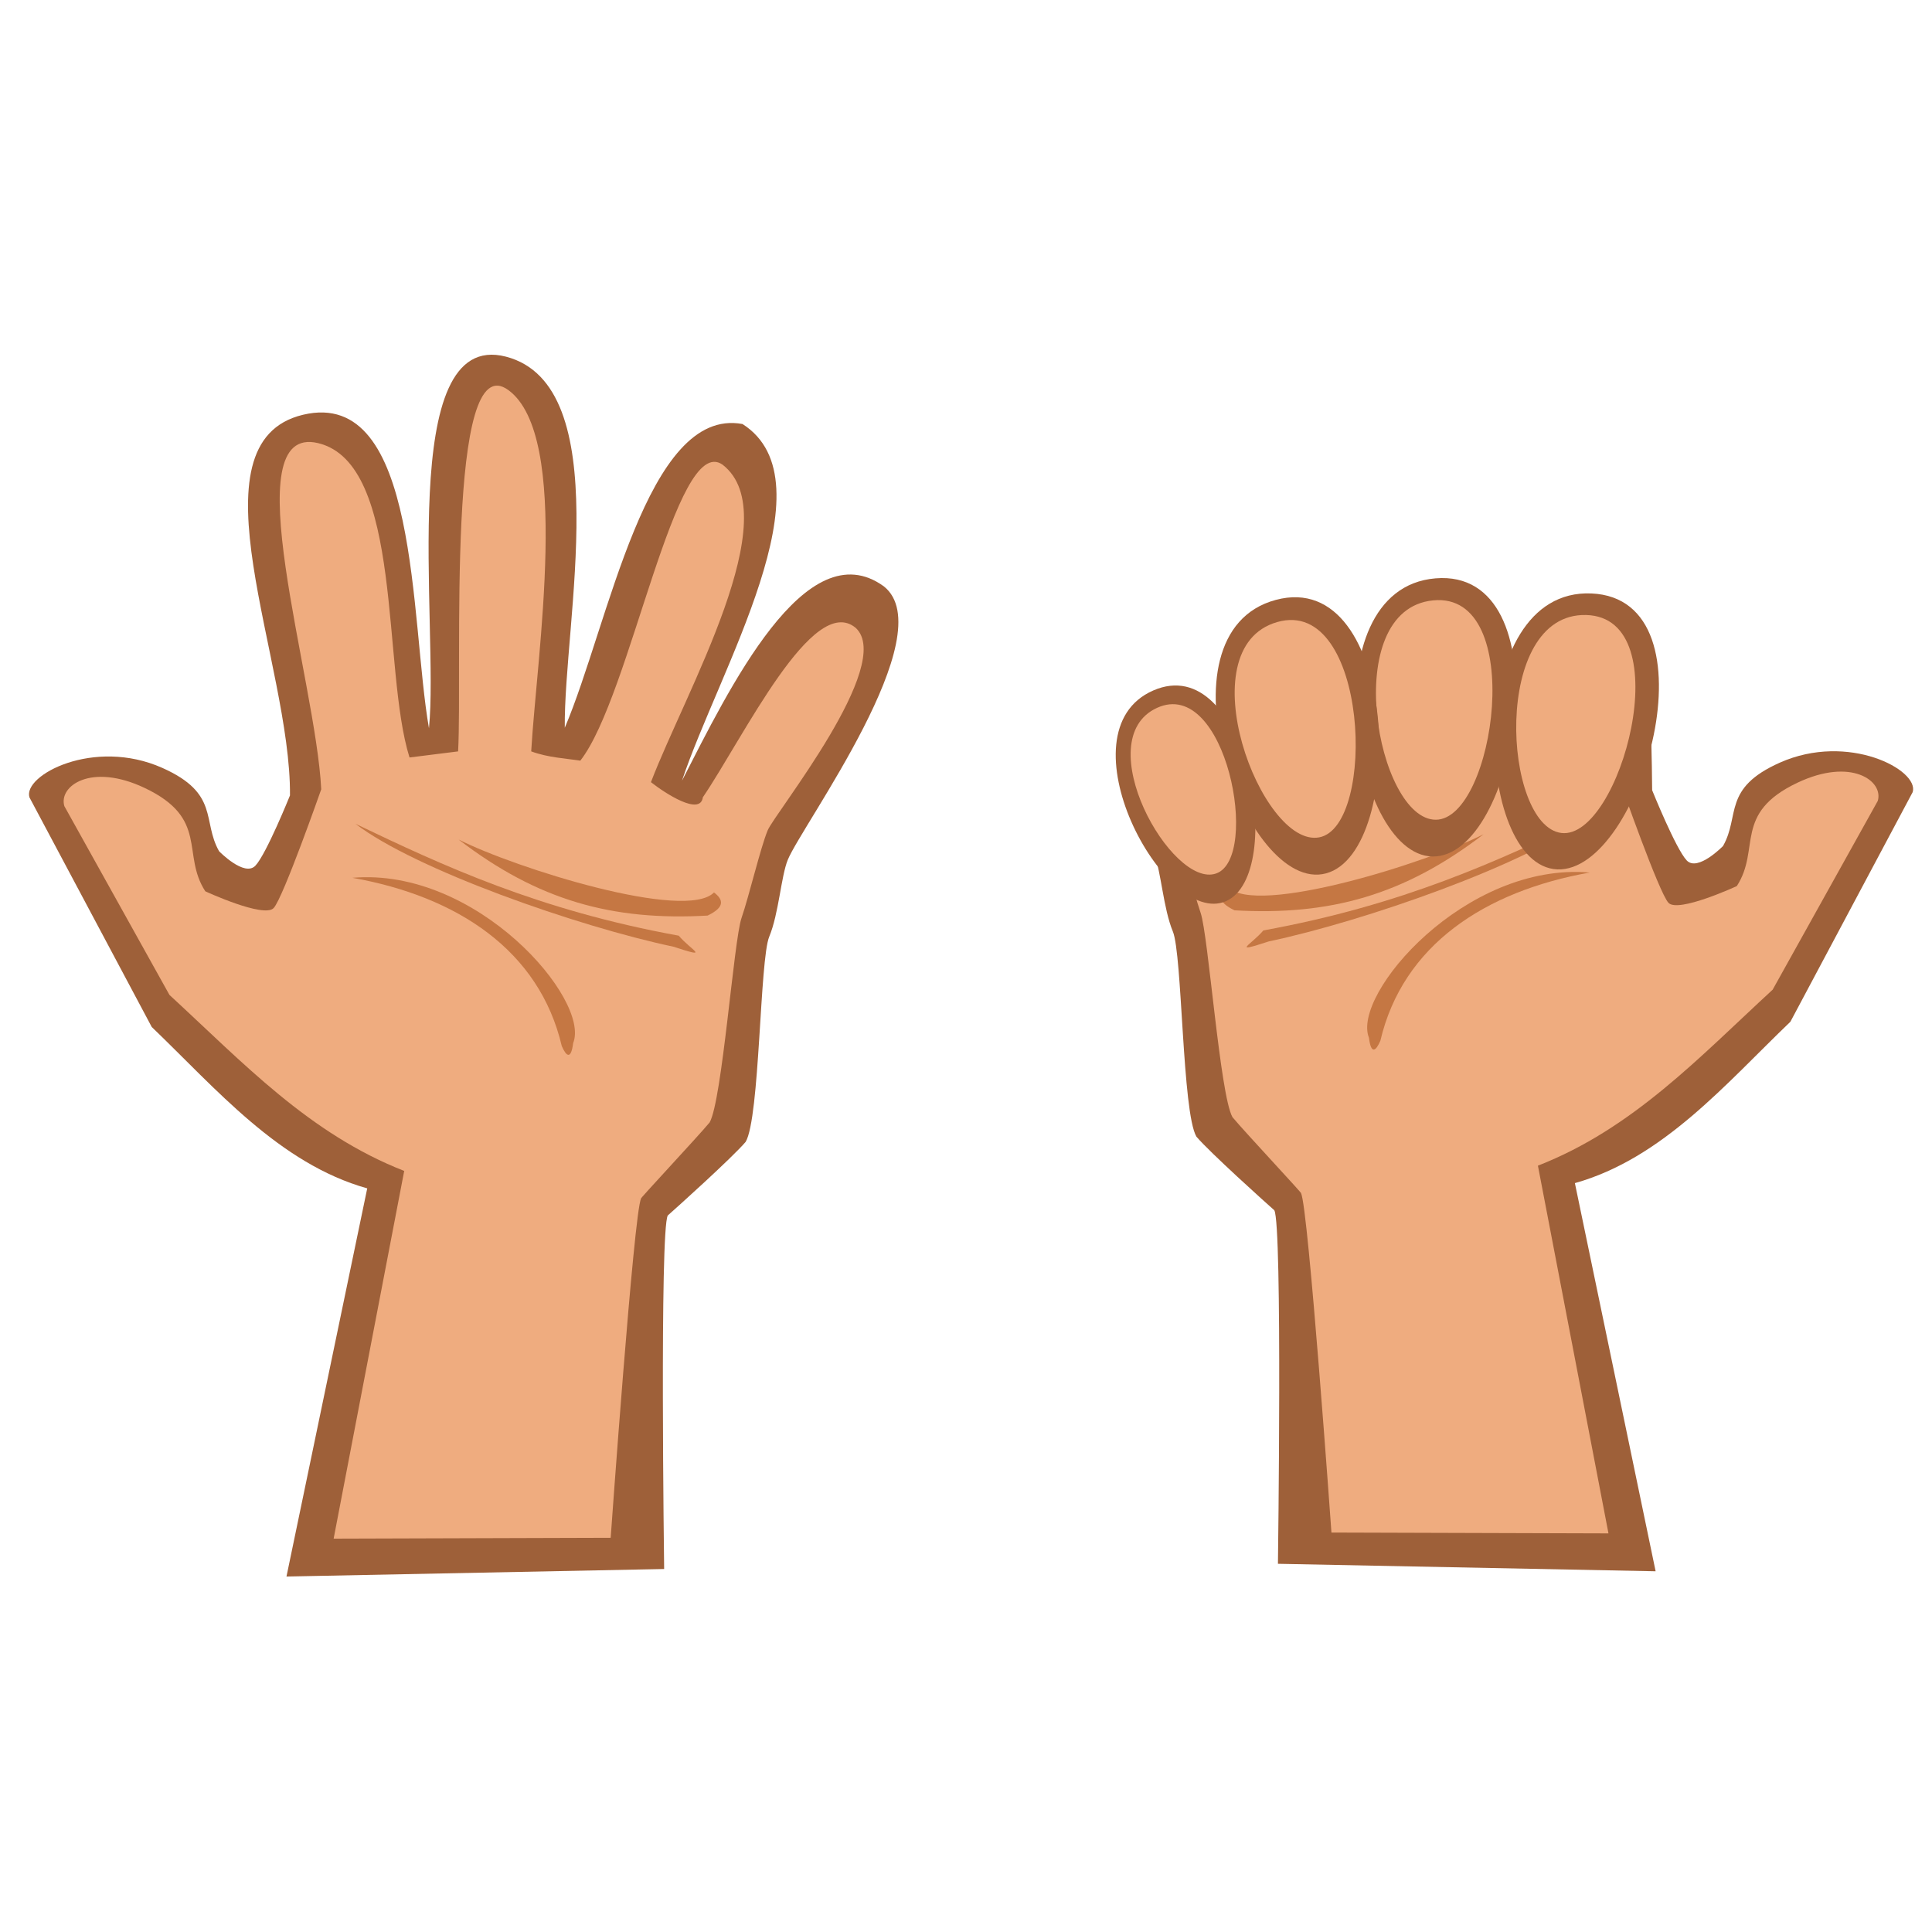 <?xml version="1.0" encoding="UTF-8" standalone="no"?>
<!-- Created with Inkscape (http://www.inkscape.org/) -->

<svg
   xmlns:dc="http://purl.org/dc/elements/1.1/"
   xmlns:cc="http://creativecommons.org/ns#"
   xmlns:rdf="http://www.w3.org/1999/02/22-rdf-syntax-ns#"
   xmlns:svg="http://www.w3.org/2000/svg"
   xmlns="http://www.w3.org/2000/svg"
   xmlns:sodipodi="http://sodipodi.sourceforge.net/DTD/sodipodi-0.dtd"
   xmlns:inkscape="http://www.inkscape.org/namespaces/inkscape"
   width="100"
   height="100"
   id="svg2"
   sodipodi:version="0.32"
   inkscape:version="0.92.4 (5da689c313, 2019-01-14)"
   version="1.0"
   sodipodi:docname="hands-6.svg">
  <defs
     id="defs4" />
  <sodipodi:namedview
     id="base"
     pagecolor="#ffffff"
     bordercolor="#666666"
     borderopacity="1.0"
     inkscape:pageopacity="0.0"
     inkscape:pageshadow="2"
     inkscape:zoom="5.008802"
     inkscape:cx="81.175135"
     inkscape:cy="55.450322"
     inkscape:document-units="px"
     inkscape:current-layer="layer1"
     width="100px"
     height="100px"
     showguides="true"
     inkscape:guide-bbox="true"
     inkscape:window-width="1884"
     inkscape:window-height="1054"
     inkscape:window-x="0"
     inkscape:window-y="0"
     showgrid="true"
     inkscape:snap-global="true"
     inkscape:window-maximized="1">
    <inkscape:grid
       type="xygrid"
       id="grid911" />
  </sodipodi:namedview>
  <g
     inkscape:label="Calque 1"
     inkscape:groupmode="layer"
     id="layer1">
    <path
       style="fill:#9e6039;fill-opacity:1;fill-rule:evenodd;stroke:none;stroke-width:0.817px;stroke-linecap:butt;stroke-linejoin:miter;stroke-opacity:1"
       d="M 14.828,81.601 19.008,61.51 C 14.445,60.229 11.171,56.336 7.854,53.157 L 1.524,41.272 C 1.17,40.13 4.855,38.169 8.397,39.744 c 2.987,1.329 2.05,2.748 2.944,4.317 0,0 1.308,1.344 1.877,0.747 0.568,-0.597 1.791,-3.636 1.791,-3.636 0.062,-6.88 -5.348,-18.278 0.682,-19.706 6.03,-1.428 5.529,10.622 6.512,16.227 0.53,-5.283 -1.748,-20.722 3.984,-19.233 5.732,1.489 2.987,13.723 3.046,19.208 2.278,-5.34 4.23,-16.643 9.199,-15.721 4.68,2.991 -1.247,12.784 -3.133,18.463 2.41,-4.693 6.401,-12.999 10.451,-10.059 3.071,2.451 -4.235,12.34 -4.975,14.154 -0.349,0.856 -0.465,2.786 -0.959,3.976 -0.494,1.19 -0.482,9.361 -1.221,10.622 -0.723,0.844 -3.587,3.417 -4.031,3.809 -0.426,0.747 -0.188,18.299 -0.188,18.299"
       id="path1872"
       sodipodi:nodetypes="ccccscsczczccccszccc"
       inkscape:connector-curvature="0" />
    <path
       style="fill:#efac7f;fill-opacity:1;fill-rule:evenodd;stroke:none;stroke-width:0.817px;stroke-linecap:butt;stroke-linejoin:miter;stroke-opacity:1"
       d="M 17.269,79.64 20.922,60.607 C 15.999,58.683 12.584,55.006 8.771,51.497 L 3.331,41.726 c -0.31,-1.035 1.373,-2.261 4.155,-0.943 3.346,1.586 1.89,3.423 3.141,5.351 0,0 3.041,1.407 3.539,0.865 0.498,-0.542 2.461,-6.145 2.461,-6.145 -0.281,-5.71 -4.59,-18.988 -0.158,-17.917 4.433,1.071 3.284,11.677 4.728,16.27 l 2.515,-0.315 c 0.232,-4.381 -0.643,-21.093 2.607,-18.697 3.25,2.396 1.465,13.694 1.176,18.696 0.86,0.321 1.807,0.366 2.542,0.481 2.612,-3.33 4.92,-17.031 7.364,-15.32 3.389,2.632 -1.916,11.736 -3.708,16.433 0.733,0.577 2.556,1.763 2.686,0.784 2.102,-3.094 5.699,-10.626 7.915,-8.768 2.037,1.89 -4.188,9.579 -4.56,10.48 -0.372,0.901 -0.954,3.371 -1.354,4.539 -0.401,1.168 -1,9.431 -1.648,10.575 -0.634,0.766 -3.731,4.07 -3.549,3.939 -0.374,0.677 -1.574,17.562 -1.574,17.562"
       id="path2760"
       sodipodi:nodetypes="ccccscsczcczcccccczzccc"
       inkscape:connector-curvature="0" />
    <path
       style="color:#000000;font-style:normal;font-variant:normal;font-weight:normal;font-stretch:normal;font-size:medium;line-height:normal;font-family:sans-serif;text-indent:0;text-align:start;text-decoration:none;text-decoration-line:none;text-decoration-style:solid;text-decoration-color:#000000;letter-spacing:normal;word-spacing:normal;text-transform:none;writing-mode:lr-tb;direction:ltr;baseline-shift:baseline;text-anchor:start;white-space:normal;clip-rule:nonzero;display:inline;overflow:visible;visibility:visible;opacity:1;isolation:auto;mix-blend-mode:normal;color-interpolation:sRGB;color-interpolation-filters:linearRGB;solid-color:#000000;solid-opacity:1;fill:#c57743;fill-opacity:1;fill-rule:evenodd;stroke:none;stroke-width:0.882px;stroke-linecap:butt;stroke-linejoin:miter;stroke-miterlimit:4;stroke-dasharray:none;stroke-dashoffset:0;stroke-opacity:1;color-rendering:auto;image-rendering:auto;shape-rendering:auto;text-rendering:auto;enable-background:accumulate"
       d="m 18.396,42.638 c 3.081,2.369 11.521,5.321 16.46,6.363 1.973,0.646 0.923,0.193 0.276,-0.57 C 27.881,47.112 22.93,44.81 18.396,42.638 Z"
       id="path5437"
       inkscape:connector-curvature="0"
       sodipodi:nodetypes="cccc" />
    <path
       style="color:#000000;font-style:normal;font-variant:normal;font-weight:normal;font-stretch:normal;font-size:medium;line-height:normal;font-family:sans-serif;text-indent:0;text-align:start;text-decoration:none;text-decoration-line:none;text-decoration-style:solid;text-decoration-color:#000000;letter-spacing:normal;word-spacing:normal;text-transform:none;writing-mode:lr-tb;direction:ltr;baseline-shift:baseline;text-anchor:start;white-space:normal;clip-rule:nonzero;display:inline;overflow:visible;visibility:visible;opacity:1;isolation:auto;mix-blend-mode:normal;color-interpolation:sRGB;color-interpolation-filters:linearRGB;solid-color:#000000;solid-opacity:1;fill:#c57743;fill-opacity:1;fill-rule:evenodd;stroke:none;stroke-width:0.882px;stroke-linecap:butt;stroke-linejoin:miter;stroke-miterlimit:4;stroke-dasharray:none;stroke-dashoffset:0;stroke-opacity:1;color-rendering:auto;image-rendering:auto;shape-rendering:auto;text-rendering:auto;enable-background:accumulate"
       d="m 23.734,43.452 c 4.11,3.156 7.96,4.219 12.891,3.938 0.909,-0.436 0.822,-0.826 0.331,-1.197 -1.467,1.506 -10.266,-1.248 -13.222,-2.741 z"
       id="path6324"
       inkscape:connector-curvature="0"
       sodipodi:nodetypes="cccc" />
    <path
       style="color:#000000;font-style:normal;font-variant:normal;font-weight:normal;font-stretch:normal;font-size:medium;line-height:normal;font-family:sans-serif;text-indent:0;text-align:start;text-decoration:none;text-decoration-line:none;text-decoration-style:solid;text-decoration-color:#000000;letter-spacing:normal;word-spacing:normal;text-transform:none;writing-mode:lr-tb;direction:ltr;baseline-shift:baseline;text-anchor:start;white-space:normal;clip-rule:nonzero;display:inline;overflow:visible;visibility:visible;opacity:1;isolation:auto;mix-blend-mode:normal;color-interpolation:sRGB;color-interpolation-filters:linearRGB;solid-color:#000000;solid-opacity:1;fill:#c57743;fill-opacity:1;fill-rule:evenodd;stroke:none;stroke-width:0.882px;stroke-linecap:butt;stroke-linejoin:miter;stroke-miterlimit:4;stroke-dasharray:none;stroke-dashoffset:0;stroke-opacity:1;color-rendering:auto;image-rendering:auto;shape-rendering:auto;text-rendering:auto;enable-background:accumulate"
       d="m 18.241,45.435 c 5.433,0.966 9.677,3.761 10.836,8.708 0.224,0.517 0.478,0.748 0.591,-0.158 0.905,-2.238 -4.984,-9.106 -11.427,-8.55 z"
       id="path6326"
       inkscape:connector-curvature="0"
       sodipodi:nodetypes="cccc" />
    <path
       style="fill:#9e6039;fill-opacity:1;fill-rule:evenodd;stroke:none;stroke-width:0.817px;stroke-linecap:butt;stroke-linejoin:miter;stroke-opacity:1"
       d="M 85.695,81.329 81.516,61.238 c 4.562,-1.28 7.837,-5.174 11.154,-8.352 L 99,41 c 0.353,-1.142 -3.331,-3.103 -6.873,-1.527 -2.987,1.329 -2.05,2.748 -2.944,4.317 0,0 -1.308,1.344 -1.877,0.747 -0.568,-0.597 -1.791,-3.636 -1.791,-3.636 -0.062,-6.88 -0.37,-8.043 -2.8,-8.694 -2.43,-0.651 -3.412,-0.39 -4.395,5.216 -0.53,-5.283 -1.429,-6.041 -4.125,-5.822 -2.697,0.218 -2.846,0.312 -2.905,5.797 -2.278,-5.34 -1.46,-5.855 -4.823,-4.498 -3.363,1.358 -3.129,1.561 -1.244,7.24 -2.41,-4.693 -2.685,-4.535 -5.439,-2.365 -2.754,2.17 -0.776,4.646 -0.037,6.461 0.349,0.856 0.465,2.786 0.959,3.976 0.494,1.19 0.482,9.361 1.221,10.622 0.723,0.844 3.587,3.417 4.031,3.809 0.426,0.747 0.188,18.299 0.188,18.299"
       id="path1872-3"
       sodipodi:nodetypes="ccccscsczczczczszccc"
       inkscape:connector-curvature="0" />
    <path
       style="fill:#efac7f;fill-opacity:1;fill-rule:evenodd;stroke:none;stroke-width:0.817px;stroke-linecap:butt;stroke-linejoin:miter;stroke-opacity:1"
       d="M 83.254,79.368 79.602,60.335 c 4.922,-1.923 8.338,-5.6 12.151,-9.11 l 5.44,-9.77 c 0.31,-1.035 -1.373,-2.261 -4.155,-0.943 -3.346,1.586 -1.89,3.423 -3.141,5.351 0,0 -3.041,1.407 -3.539,0.865 -0.498,-0.542 -2.461,-6.145 -2.461,-6.145 0.281,-5.71 2.19,-8.118 -2.242,-7.047 -4.433,1.071 -0.884,0.807 -2.328,5.399 L 76.812,38.62 c -0.232,-4.381 0.573,-7.54 -2.677,-5.144 -3.25,2.396 -1.394,0.141 -1.106,5.143 -0.86,0.321 -1.807,0.366 -2.542,0.481 -2.612,-3.33 -1.814,-6.302 -4.258,-4.591 -3.389,2.632 -1.19,1.007 0.602,5.704 -0.733,0.577 -2.556,1.763 -2.686,0.784 -2.102,-3.094 -1.535,-4.979 -3.75,-3.121 -2.037,1.89 0.023,3.932 0.395,4.833 0.372,0.901 0.954,3.371 1.354,4.539 0.401,1.168 1,9.431 1.648,10.575 0.634,0.766 3.731,4.07 3.549,3.939 0.374,0.677 1.574,17.562 1.574,17.562"
       id="path2760-6"
       sodipodi:nodetypes="ccccscsczcczcccccczzccc"
       inkscape:connector-curvature="0" />
    <path
       style="color:#000000;font-style:normal;font-variant:normal;font-weight:normal;font-stretch:normal;font-size:medium;line-height:normal;font-family:sans-serif;text-indent:0;text-align:start;text-decoration:none;text-decoration-line:none;text-decoration-style:solid;text-decoration-color:#000000;letter-spacing:normal;word-spacing:normal;text-transform:none;writing-mode:lr-tb;direction:ltr;baseline-shift:baseline;text-anchor:start;white-space:normal;clip-rule:nonzero;display:inline;overflow:visible;visibility:visible;opacity:1;isolation:auto;mix-blend-mode:normal;color-interpolation:sRGB;color-interpolation-filters:linearRGB;solid-color:#000000;solid-opacity:1;fill:#c57743;fill-opacity:1;fill-rule:evenodd;stroke:none;stroke-width:0.882px;stroke-linecap:butt;stroke-linejoin:miter;stroke-miterlimit:4;stroke-dasharray:none;stroke-dashoffset:0;stroke-opacity:1;color-rendering:auto;image-rendering:auto;shape-rendering:auto;text-rendering:auto;enable-background:accumulate"
       d="m 82.128,42.366 c -3.081,2.369 -11.521,5.321 -16.46,6.363 -1.973,0.646 -0.923,0.193 -0.276,-0.57 7.25,-1.319 12.202,-3.621 16.735,-5.794 z"
       id="path5437-7"
       inkscape:connector-curvature="0"
       sodipodi:nodetypes="cccc" />
    <path
       style="color:#000000;font-style:normal;font-variant:normal;font-weight:normal;font-stretch:normal;font-size:medium;line-height:normal;font-family:sans-serif;text-indent:0;text-align:start;text-decoration:none;text-decoration-line:none;text-decoration-style:solid;text-decoration-color:#000000;letter-spacing:normal;word-spacing:normal;text-transform:none;writing-mode:lr-tb;direction:ltr;baseline-shift:baseline;text-anchor:start;white-space:normal;clip-rule:nonzero;display:inline;overflow:visible;visibility:visible;opacity:1;isolation:auto;mix-blend-mode:normal;color-interpolation:sRGB;color-interpolation-filters:linearRGB;solid-color:#000000;solid-opacity:1;fill:#c57743;fill-opacity:1;fill-rule:evenodd;stroke:none;stroke-width:0.882px;stroke-linecap:butt;stroke-linejoin:miter;stroke-miterlimit:4;stroke-dasharray:none;stroke-dashoffset:0;stroke-opacity:1;color-rendering:auto;image-rendering:auto;shape-rendering:auto;text-rendering:auto;enable-background:accumulate"
       d="m 76.79,43.18 c -4.11,3.156 -7.96,4.219 -12.891,3.938 -0.909,-0.436 -0.822,-0.826 -0.331,-1.197 1.467,1.506 10.266,-1.248 13.222,-2.741 z"
       id="path6324-5"
       inkscape:connector-curvature="0"
       sodipodi:nodetypes="cccc" />
    <path
       style="color:#000000;font-style:normal;font-variant:normal;font-weight:normal;font-stretch:normal;font-size:medium;line-height:normal;font-family:sans-serif;text-indent:0;text-align:start;text-decoration:none;text-decoration-line:none;text-decoration-style:solid;text-decoration-color:#000000;letter-spacing:normal;word-spacing:normal;text-transform:none;writing-mode:lr-tb;direction:ltr;baseline-shift:baseline;text-anchor:start;white-space:normal;clip-rule:nonzero;display:inline;overflow:visible;visibility:visible;opacity:1;isolation:auto;mix-blend-mode:normal;color-interpolation:sRGB;color-interpolation-filters:linearRGB;solid-color:#000000;solid-opacity:1;fill:#c57743;fill-opacity:1;fill-rule:evenodd;stroke:none;stroke-width:0.882px;stroke-linecap:butt;stroke-linejoin:miter;stroke-miterlimit:4;stroke-dasharray:none;stroke-dashoffset:0;stroke-opacity:1;color-rendering:auto;image-rendering:auto;shape-rendering:auto;text-rendering:auto;enable-background:accumulate"
       d="m 82.283,45.163 c -5.433,0.966 -9.677,3.761 -10.836,8.708 -0.224,0.517 -0.478,0.748 -0.591,-0.158 -0.905,-2.238 4.984,-9.106 11.427,-8.55 z"
       id="path6326-3"
       inkscape:connector-curvature="0"
       sodipodi:nodetypes="cccc" />
    <path
       style="fill:#9e6039;fill-opacity:1;stroke:none;stroke-width:1px;stroke-linecap:butt;stroke-linejoin:miter;stroke-opacity:1"
       d="m 82.37,30.717 c -6.618,-0.283 -6.11,14.104 -1.766,14.282 4.344,0.177 8.385,-13.999 1.766,-14.282 z"
       id="path817"
       inkscape:connector-curvature="0"
       sodipodi:nodetypes="zzz" />
    <path
       style="fill:#efac7f;fill-opacity:1;stroke:none;stroke-width:0.731px;stroke-linecap:butt;stroke-linejoin:miter;stroke-opacity:1"
       d="m 82.1,31.833 c -4.905,-0.131 -4.31,10.911 -1.282,11.282 3.028,0.371 6.187,-11.151 1.282,-11.282 z"
       id="path817-3"
       inkscape:connector-curvature="0"
       sodipodi:nodetypes="zzz" />
    <path
       style="fill:#9e6039;fill-opacity:1;stroke:none;stroke-width:1px;stroke-linecap:butt;stroke-linejoin:miter;stroke-opacity:1"
       d="m 74.3,29.935 c -6.602,0.551 -4.288,14.76 0.044,14.39 4.332,-0.37 6.558,-14.942 -0.044,-14.39 z"
       id="path817-35"
       inkscape:connector-curvature="0"
       sodipodi:nodetypes="zzz" />
    <path
       style="fill:#efac7f;fill-opacity:1;stroke:none;stroke-width:0.731px;stroke-linecap:butt;stroke-linejoin:miter;stroke-opacity:1"
       d="m 74.173,31.076 c -4.883,0.487 -2.904,11.366 0.147,11.353 3.051,-0.013 4.736,-11.84 -0.147,-11.353 z"
       id="path817-3-6"
       inkscape:connector-curvature="0"
       sodipodi:nodetypes="zzz" />
    <path
       style="fill:#9e6039;fill-opacity:1;stroke:none;stroke-width:1px;stroke-linecap:butt;stroke-linejoin:miter;stroke-opacity:1"
       d="m 66.03,31.052 c -6.397,1.72 -1.586,15.289 2.61,14.152 4.196,-1.137 3.787,-15.872 -2.61,-14.152 z"
       id="path817-35-2"
       inkscape:connector-curvature="0"
       sodipodi:nodetypes="zzz" />
    <path
       style="fill:#efac7f;fill-opacity:1;stroke:none;stroke-width:0.731px;stroke-linecap:butt;stroke-linejoin:miter;stroke-opacity:1"
       d="m 66.108,32.197 c -4.718,1.35 -0.83,11.702 2.17,11.145 3,-0.557 2.548,-12.495 -2.17,-11.145 z"
       id="path817-3-6-9"
       inkscape:connector-curvature="0"
       sodipodi:nodetypes="zzz" />
    <path
       style="fill:#9e6039;fill-opacity:1;stroke:none;stroke-width:0.802px;stroke-linecap:butt;stroke-linejoin:miter;stroke-opacity:1"
       d="m 59.688,35.741 c -4.864,2.131 0.577,12.308 3.767,10.904 3.19,-1.405 1.097,-13.035 -3.767,-10.904 z"
       id="path817-35-2-1"
       inkscape:connector-curvature="0"
       sodipodi:nodetypes="zzz" />
    <path
       style="fill:#efac7f;fill-opacity:1;stroke:none;stroke-width:0.586px;stroke-linecap:butt;stroke-linejoin:miter;stroke-opacity:1"
       d="m 59.887,36.639 c -3.577,1.636 0.746,9.374 3.057,8.573 2.311,-0.801 0.52,-10.209 -3.057,-8.573 z"
       id="path817-3-6-9-2"
       inkscape:connector-curvature="0"
       sodipodi:nodetypes="zzz" />
  </g>
</svg>
